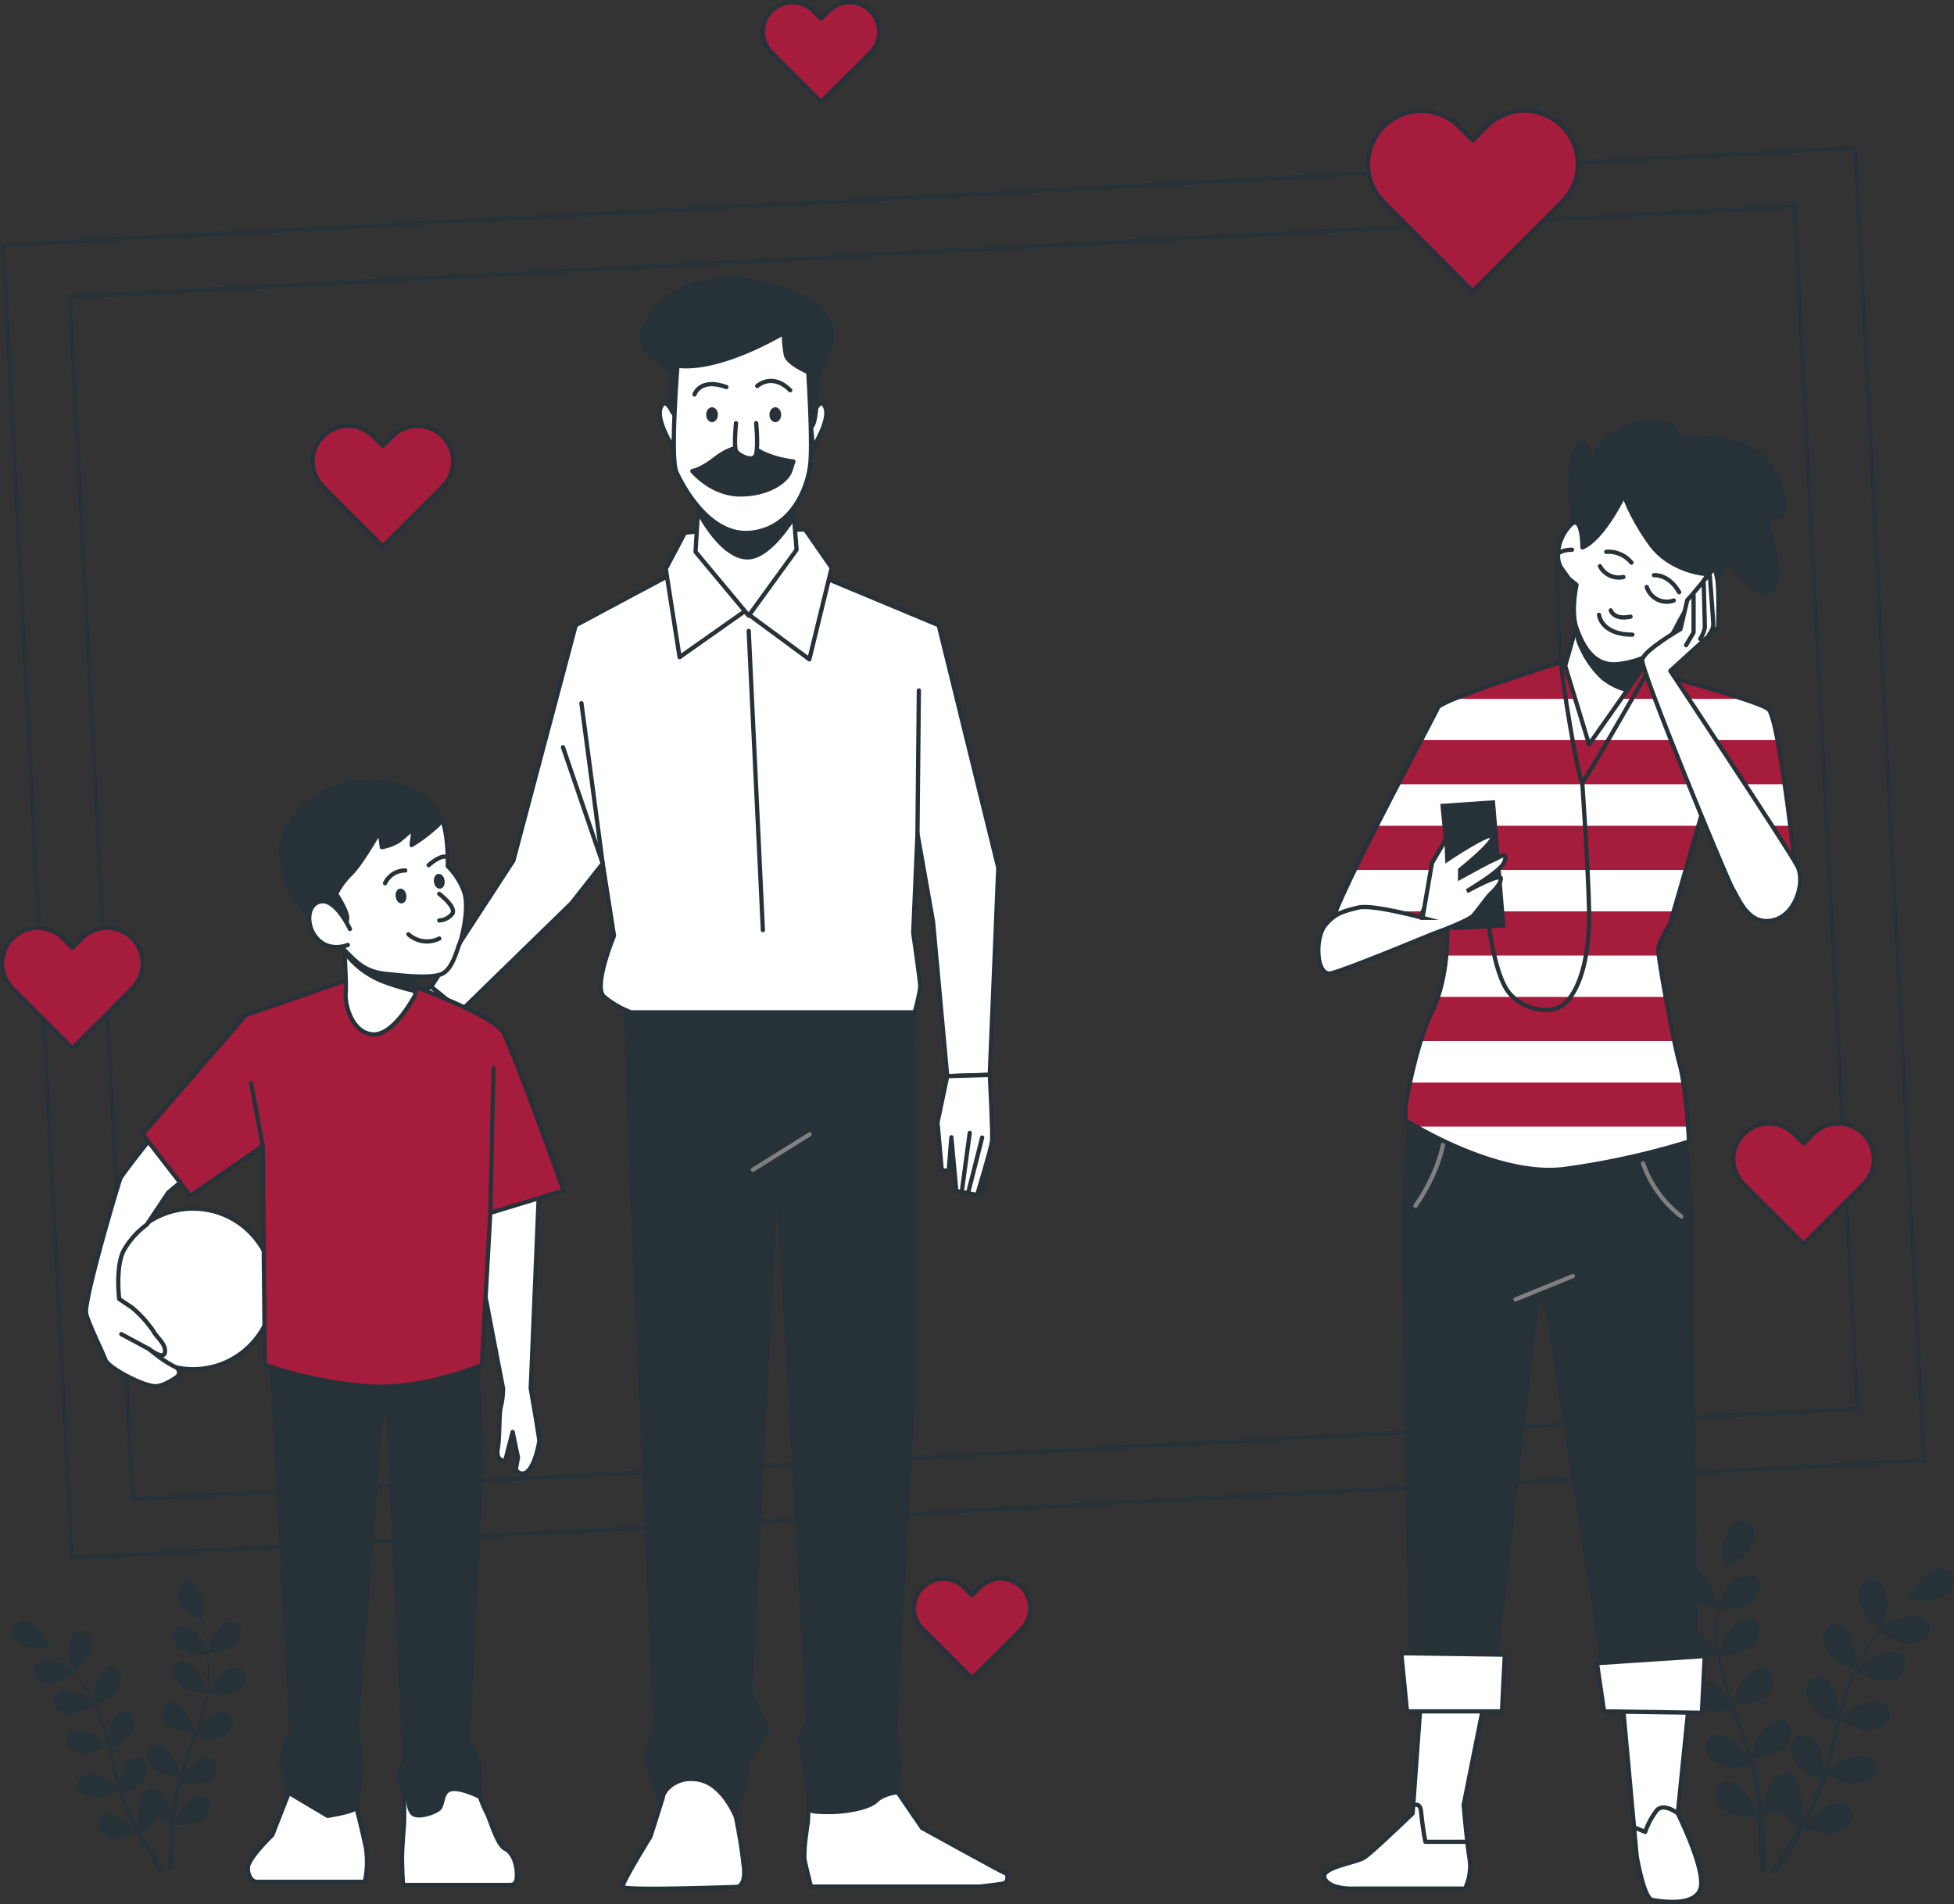 <?xml version="1.0" encoding="UTF-8" standalone="no"?>
<svg
   viewBox="0 0 459.37 447.616"
   version="1.1"
   id="svg226"
   sodipodi:docname="kpl-service-app-maison.svg"
   width="459.37"
   height="447.616"
   inkscape:version="1.1 (c68e22c387, 2021-05-23)"
   xmlns:inkscape="http://www.inkscape.org/namespaces/inkscape"
   xmlns:sodipodi="http://sodipodi.sourceforge.net/DTD/sodipodi-0.dtd"
   xmlns="http://www.w3.org/2000/svg"
   xmlns:svg="http://www.w3.org/2000/svg">
  <rect x="0" y="0" width="459.37" height="447.616" fill="#333333" stroke="none"/>
  <defs
     id="defs230" />
  <sodipodi:namedview
     id="namedview228"
     pagecolor="#ffffff"
     bordercolor="#666666"
     borderopacity="1.0"
     inkscape:pageshadow="2"
     inkscape:pageopacity="0.0"
     inkscape:pagecheckerboard="0"
     showgrid="false"
     inkscape:zoom="1.244"
     inkscape:cx="226.6881"
     inkscape:cy="232.31511"
     inkscape:window-width="1368"
     inkscape:window-height="850"
     inkscape:window-x="-6"
     inkscape:window-y="-6"
     inkscape:window-maximized="1"
     inkscape:current-layer="svg226" />
  <g
     id="freepik--Frame--inject-2"
     transform="translate(-23.481,-18.01)">
    <rect
       x="32"
       y="64"
       width="436"
       height="309"
       transform="rotate(-3,249.936,218.445)"
       style="fill:none;stroke:#263238;stroke-miterlimit:10"
       id="rect2" />
    <rect
       x="47"
       y="77"
       width="406"
       height="283"
       transform="rotate(-3,249.936,218.445)"
       style="fill:none;stroke:#263238;stroke-miterlimit:10"
       id="rect4" />
  </g>
  <g
     id="freepik--Hearts--inject-2"
     transform="translate(-23.481,-18.01)">
    <path
       d="m 394.42,56.57 a 12.5,12.5 0 0 1 -3.67,8.86 L 387.43,68.75 369.7,86.48 352,68.75 348.68,65.43 A 12.541,12.541 0 0 1 366.41,47.69 L 369.7,51 373,47.69 a 12.54,12.54 0 0 1 21.4,8.88 z"
       style="fill:#a61c3c;stroke:#263238;stroke-linecap:round;stroke-linejoin:round"
       id="path7" />
    <path
       d="m 130,126.5 a 8.34,8.34 0 0 1 -2.45,5.92 l -2.21,2.22 -11.85,11.84 -11.84,-11.84 -2.22,-2.22 a 8.372,8.372 0 1 1 11.84,-11.84 l 2.22,2.22 2.22,-2.22 A 8.37,8.37 0 0 1 130,126.5 Z"
       style="fill:#a61c3c;stroke:#263238;stroke-linecap:round;stroke-linejoin:round"
       id="path9" />
    <path
       d="m 464,290.5 a 8.34,8.34 0 0 1 -2.45,5.92 l -2.22,2.22 -11.84,11.84 -11.84,-11.84 -2.22,-2.22 a 8.372,8.372 0 1 1 11.84,-11.84 l 2.22,2.22 2.22,-2.22 A 8.37,8.37 0 0 1 464,290.5 Z"
       style="fill:#a61c3c;stroke:#263238;stroke-linecap:round;stroke-linejoin:round"
       id="path11" />
    <path
       d="m 57,244.5 a 8.34,8.34 0 0 1 -2.45,5.92 l -2.21,2.22 -11.85,11.84 -11.84,-11.84 -2.22,-2.22 a 8.372,8.372 0 1 1 11.84,-11.84 l 2.22,2.22 2.22,-2.22 A 8.37,8.37 0 0 1 57,244.5 Z"
       style="fill:#a61c3c;stroke:#263238;stroke-linecap:round;stroke-linejoin:round"
       id="path13" />
    <path
       d="m 230.15,25.5 a 6.9,6.9 0 0 1 -2,4.9 l -1.83,1.84 -9.83,9.76 -9.79,-9.79 -1.84,-1.84 a 6.92,6.92 0 0 1 4.9,-11.82 6.87,6.87 0 0 1 4.89,2 l 1.84,1.84 1.83,-1.84 a 6.93,6.93 0 0 1 11.83,4.9 z"
       style="fill:#a61c3c;stroke:#263238;stroke-linecap:round;stroke-linejoin:round"
       id="path15" />
    <path
       d="m 265.65,396.06 a 6.94,6.94 0 0 1 -2,4.9 l -1.83,1.84 -9.8,9.79 -9.8,-9.79 -1.85,-1.8 a 6.92,6.92 0 0 1 4.9,-11.82 6.87,6.87 0 0 1 4.89,2 l 1.84,1.82 1.83,-1.84 a 6.92,6.92 0 0 1 11.82,4.9 z"
       style="fill:#a61c3c;stroke:#263238;stroke-linecap:round;stroke-linejoin:round"
       id="path17" />
  </g>
  <g
     id="freepik--Plants--inject-2"
     transform="translate(-23.481,-18.01)">
    <path
       d="m 465.54,401.1 c 0,0 1.18,-2.83 1.23,-3 0.6,-2.18 0.46,-6.75 -1.66,-8.13 a 3,3 0 0 0 -4.27,1.28 c -0.82,1.58 -0.31,3.72 0.42,5.25 0.85,1.77 4.28,4.6 4.28,4.6 z"
       style="fill:#263238"
       id="path20" />
    <path
       d="m 421.1,394.43 c 1.7,1 6.12,1.48 6.12,1.48 0,0 -0.57,-3 -0.64,-3.19 -0.7,-2.15 -3.33,-5.88 -5.86,-5.86 a 3,3 0 0 0 -2.86,3.42 c 0.19,1.78 1.79,3.28 3.24,4.15 z"
       style="fill:#263238"
       id="path22" />
    <path
       d="m 421,407.39 c 1.83,0.51 5.91,-0.13 6.23,-0.18 a 52.91,52.91 0 0 0 1.55,6.9 c 0.38,1.32 0.8,2.64 1.24,4 -0.29,-0.57 -0.55,-1.08 -0.6,-1.15 -1.25,-1.88 -4.77,-4.78 -7.21,-4.1 a 3,3 0 0 0 -1.85,4.05 c 0.65,1.67 2.6,2.7 4.22,3.15 1.62,0.45 5.14,0 6.06,-0.15 0.18,0.5 0.35,1 0.52,1.51 0.85,2.41 1.71,4.82 2.48,7.2 0.27,0.84 0.51,1.68 0.75,2.52 -0.26,-0.51 -0.49,-0.94 -0.53,-1 -1.25,-1.88 -4.77,-4.78 -7.2,-4.1 a 3,3 0 0 0 -1.86,4.05 c 0.65,1.67 2.6,2.69 4.22,3.15 1.62,0.46 4.8,0 5.9,-0.13 0.22,0.87 0.44,1.73 0.61,2.58 0.11,0.58 0.25,1.13 0.32,1.72 0.07,0.59 0.17,1.16 0.26,1.73 0.12,1.11 0.25,2.25 0.34,3.33 0.06,0.75 0.12,1.47 0.17,2.19 -0.26,-0.84 -0.81,-2.47 -0.87,-2.6 -0.95,-2 -4,-5.46 -6.5,-5.15 a 3,3 0 0 0 -2.45,3.73 c 0.4,1.74 2.16,3 3.7,3.74 1.7,0.77 5.66,0.78 6.16,0.77 0.08,1.2 0.15,2.36 0.2,3.46 0.18,3.81 0.19,7 0.16,9.2 l 1.7,0.22 v -0.2 c 0,-2.25 -0.09,-5.46 -0.36,-9.3 -0.08,-1.22 -0.19,-2.51 -0.32,-3.84 a 32.09,32.09 0 0 0 3.64,-1.18 21.85,21.85 0 0 0 4.59,3.87 c -0.59,1 -1.17,2.05 -1.74,3 -1.95,3.27 -3.69,5.92 -4.94,7.76 l 1.87,0.24 c 1.17,-1.84 2.7,-4.3 4.37,-7.25 0.6,-1.06 1.23,-2.2 1.85,-3.38 0.46,0.16 4.23,1.44 6.08,1.26 1.68,-0.16 3.78,-0.83 4.71,-2.35 a 3,3 0 0 0 -1.11,-4.31 c -2.28,-1.11 -6.26,1.13 -7.82,2.76 -0.09,0.1 -1,1.26 -1.52,2 0.26,-0.49 0.51,-0.95 0.76,-1.45 0.52,-1 1,-2 1.52,-3.06 0.24,-0.53 0.47,-1.06 0.71,-1.6 0.24,-0.54 0.44,-1.12 0.67,-1.68 0.5,-1.32 0.94,-2.68 1.35,-4.06 0.87,0.45 4,2 5.65,2.09 1.65,0.09 3.86,-0.25 5,-1.62 a 3,3 0 0 0 -0.45,-4.43 c -2.08,-1.44 -6.35,0.17 -8.14,1.55 -0.12,0.09 -1.29,1.22 -1.92,1.86 0.24,-0.84 0.48,-1.66 0.7,-2.51 0.63,-2.45 1.19,-5 1.76,-7.44 0.17,-0.76 0.35,-1.52 0.53,-2.28 0.31,0.16 3.95,2.07 5.84,2.18 1.69,0.1 3.86,-0.25 5,-1.61 a 3,3 0 0 0 -0.45,-4.43 c -2.08,-1.44 -6.35,0.17 -8.15,1.55 -0.13,0.1 -1.82,1.73 -2.23,2.17 0.4,-1.67 0.81,-3.34 1.28,-5 a 53.2,53.2 0 0 1 2.3,-6.44 c 0.14,0.07 3.93,2.08 5.87,2.2 1.69,0.09 3.86,-0.25 5,-1.62 a 3,3 0 0 0 -0.45,-4.43 c -2.09,-1.44 -6.36,0.17 -8.15,1.55 -0.12,0.09 -1.4,1.33 -2,1.94 l -0.12,-0.08 a 38.08,38.08 0 0 1 3.44,-6 c 0.71,-1 1.45,-2 2.2,-2.92 0.66,0.45 3.74,2.46 5.47,2.75 1.73,0.29 3.86,0.18 5.16,-1.05 a 3,3 0 0 0 0,-4.46 c -1.92,-1.65 -6.34,-0.52 -8.27,0.65 -0.11,0.07 -1.1,0.83 -1.82,1.4 0.34,-0.41 0.69,-0.84 1,-1.22 1.25,-1.45 2.49,-2.69 3.59,-3.79 0.64,-0.62 1.22,-1.17 1.77,-1.67 0.89,0.1 4.45,0.44 6.1,-0.09 1.65,-0.53 3.51,-1.62 4.1,-3.31 a 3,3 0 0 0 -2,-4 c -2.46,-0.59 -5.87,2.45 -7,4.38 -0.1,0.17 -1.39,3 -1.34,3 h 0.05 c -0.54,0.48 -1.11,1 -1.73,1.57 -1.13,1.07 -2.4,2.3 -3.69,3.72 a 56.26,56.26 0 0 0 -3.94,4.8 39.53,39.53 0 0 0 -3.6,5.94 v 0.07 c 0.11,-0.73 0.34,-2.79 0.34,-2.95 0,-2.26 -1.34,-6.63 -3.75,-7.4 a 3,3 0 0 0 -3.79,2.36 c -0.37,1.75 0.69,3.68 1.79,5 1.25,1.44 5,3.16 5.3,3.29 a 54.77,54.77 0 0 0 -2.52,6.61 c -0.41,1.31 -0.79,2.65 -1.14,4 0.07,-0.64 0.13,-1.21 0.13,-1.29 0,-2.26 -1.34,-6.62 -3.75,-7.39 a 3,3 0 0 0 -3.79,2.35 c -0.37,1.75 0.69,3.68 1.79,5 1.1,1.32 4.3,2.82 5.14,3.21 -0.13,0.52 -0.27,1 -0.4,1.55 -0.62,2.48 -1.23,5 -1.91,7.37 -0.23,0.85 -0.5,1.68 -0.76,2.51 0.06,-0.56 0.11,-1 0.11,-1.11 0,-2.26 -1.34,-6.63 -3.75,-7.4 a 3,3 0 0 0 -3.78,2.35 c -0.37,1.75 0.68,3.68 1.79,5 1.11,1.32 4,2.67 5,3.14 -0.29,0.85 -0.58,1.69 -0.91,2.49 -0.23,0.55 -0.42,1.08 -0.68,1.62 l -0.74,1.58 c -0.51,1 -1,2 -1.55,3 -0.36,0.67 -0.71,1.29 -1.07,1.93 0.25,-0.85 0.69,-2.51 0.72,-2.65 a 11.72,11.72 0 0 0 -0.83,-5.81 3.71,3.71 0 0 0 0,-0.67 3,3 0 0 0 -3.31,-3 c -2.51,0.34 -4.59,4.4 -5,6.62 0,0.13 -0.13,1.58 -0.17,2.5 -0.06,-0.54 -0.1,-1.07 -0.17,-1.63 -0.11,-1.1 -0.26,-2.2 -0.42,-3.39 -0.09,-0.57 -0.19,-1.14 -0.29,-1.72 -0.1,-0.58 -0.25,-1.18 -0.37,-1.77 -0.31,-1.38 -0.69,-2.75 -1.11,-4.13 1,-0.11 4.4,-0.53 5.87,-1.38 1.47,-0.85 3.08,-2.34 3.29,-4.11 a 3,3 0 0 0 -2.82,-3.45 c -2.53,0 -5.2,3.65 -5.94,5.78 0,0.14 -0.4,1.73 -0.58,2.61 -0.25,-0.83 -0.5,-1.65 -0.79,-2.48 -0.83,-2.39 -1.74,-4.78 -2.64,-7.17 -0.28,-0.74 -0.54,-1.47 -0.81,-2.2 0.34,0 4.43,-0.45 6.07,-1.4 1.46,-0.85 3.08,-2.34 3.3,-4.11 a 3,3 0 0 0 -2.82,-3.46 c -2.53,0 -5.21,3.65 -5.94,5.79 -0.06,0.16 -0.56,2.46 -0.66,3.05 -0.59,-1.62 -1.17,-3.23 -1.67,-4.85 a 51,51 0 0 1 -1.64,-6.64 c 0.16,0 4.43,-0.42 6.11,-1.4 1.46,-0.85 3.08,-2.34 3.29,-4.11 a 3,3 0 0 0 -2.82,-3.46 c -2.53,0 -5.2,3.65 -5.93,5.79 -0.05,0.14 -0.44,1.89 -0.61,2.72 h -0.14 a 38.63,38.63 0 0 1 -0.42,-6.87 c 0,-1.26 0.11,-2.47 0.22,-3.64 0.81,0 4.48,0 6.09,-0.73 1.61,-0.73 3.32,-2 3.72,-3.72 a 3,3 0 0 0 -2.42,-3.74 c -2.51,-0.33 -5.57,3 -6.54,5.1 -0.05,0.11 -0.46,1.3 -0.74,2.17 0.06,-0.53 0.11,-1.08 0.18,-1.58 0.24,-1.9 0.58,-3.62 0.9,-5.15 0.19,-0.86 0.37,-1.64 0.55,-2.37 0.79,-0.4 4,-2.08 5,-3.43 1,-1.35 2,-3.29 1.59,-5 a 3,3 0 0 0 -3.87,-2.21 c -2.38,0.87 -3.54,5.29 -3.46,7.54 0,0.2 0.48,3.24 0.52,3.22 h 0.05 c -0.19,0.7 -0.38,1.45 -0.58,2.27 -0.35,1.52 -0.73,3.24 -1,5.14 a 53,53 0 0 0 -0.64,6.17 39.06,39.06 0 0 0 0.27,6.94 0.24,0.24 0 0 0 0,0.08 c -0.32,-0.67 -1.26,-2.52 -1.35,-2.65 -1.25,-1.88 -4.77,-4.79 -7.21,-4.1 a 3,3 0 0 0 -1.86,4.05 c 0.76,1.49 2.7,2.52 4.34,2.98 z"
       style="fill:#263238"
       id="path24" />
    <path
       d="m 421.1,394.43 c 1.7,1 6.12,1.48 6.12,1.48 0,0 -0.57,-3 -0.64,-3.19 -0.7,-2.15 -3.33,-5.88 -5.86,-5.86 a 3,3 0 0 0 -2.86,3.42 c 0.19,1.78 1.79,3.28 3.24,4.15 z"
       style="opacity:0.3;fill:#263238"
       id="path26" />
    <path
       d="m 465.54,401.1 c 0,0 1.18,-2.83 1.23,-3 0.6,-2.18 0.46,-6.75 -1.66,-8.13 a 3,3 0 0 0 -4.27,1.28 c -0.82,1.58 -0.31,3.72 0.42,5.25 0.85,1.77 4.28,4.6 4.28,4.6 z"
       style="opacity:0.3;fill:#263238"
       id="path28" />
    <path
       d="m 421,407.39 c 1.83,0.51 5.91,-0.13 6.23,-0.18 a 52.91,52.91 0 0 0 1.55,6.9 c 0.38,1.32 0.8,2.64 1.24,4 -0.29,-0.57 -0.55,-1.08 -0.6,-1.15 -1.25,-1.88 -4.77,-4.78 -7.21,-4.1 a 3,3 0 0 0 -1.85,4.05 c 0.65,1.67 2.6,2.7 4.22,3.15 1.62,0.45 5.14,0 6.06,-0.15 0.18,0.5 0.35,1 0.52,1.51 0.85,2.41 1.71,4.82 2.48,7.2 0.27,0.84 0.51,1.68 0.75,2.52 -0.26,-0.51 -0.49,-0.94 -0.53,-1 -1.25,-1.88 -4.77,-4.78 -7.2,-4.1 a 3,3 0 0 0 -1.86,4.05 c 0.65,1.67 2.6,2.69 4.22,3.15 1.62,0.46 4.8,0 5.9,-0.13 0.22,0.87 0.44,1.73 0.61,2.58 0.11,0.58 0.25,1.13 0.32,1.72 0.07,0.59 0.17,1.16 0.26,1.73 0.12,1.11 0.25,2.25 0.34,3.33 0.06,0.75 0.12,1.47 0.17,2.19 -0.26,-0.84 -0.81,-2.47 -0.87,-2.6 -0.95,-2 -4,-5.46 -6.5,-5.15 a 3,3 0 0 0 -2.45,3.73 c 0.4,1.74 2.16,3 3.7,3.74 1.7,0.77 5.66,0.78 6.16,0.77 0.08,1.2 0.15,2.36 0.2,3.46 0.18,3.81 0.19,7 0.16,9.2 l 1.7,0.22 v -0.2 c 0,-2.25 -0.09,-5.46 -0.36,-9.3 -0.08,-1.22 -0.19,-2.51 -0.32,-3.84 a 32.09,32.09 0 0 0 3.64,-1.18 21.85,21.85 0 0 0 4.59,3.87 c -0.59,1 -1.17,2.05 -1.74,3 -1.95,3.27 -3.69,5.92 -4.94,7.76 l 1.87,0.24 c 1.17,-1.84 2.7,-4.3 4.37,-7.25 0.6,-1.06 1.23,-2.2 1.85,-3.38 0.46,0.16 4.23,1.44 6.08,1.26 1.68,-0.16 3.78,-0.83 4.71,-2.35 a 3,3 0 0 0 -1.11,-4.31 c -2.28,-1.11 -6.26,1.13 -7.82,2.76 -0.09,0.1 -1,1.26 -1.52,2 0.26,-0.49 0.51,-0.95 0.76,-1.45 0.52,-1 1,-2 1.52,-3.06 0.24,-0.53 0.47,-1.06 0.71,-1.6 0.24,-0.54 0.44,-1.12 0.67,-1.68 0.5,-1.32 0.94,-2.68 1.35,-4.06 0.87,0.45 4,2 5.65,2.09 1.65,0.09 3.86,-0.25 5,-1.62 a 3,3 0 0 0 -0.45,-4.43 c -2.08,-1.44 -6.35,0.17 -8.14,1.55 -0.12,0.09 -1.29,1.22 -1.92,1.86 0.24,-0.84 0.48,-1.66 0.7,-2.51 0.63,-2.45 1.19,-5 1.76,-7.44 0.17,-0.76 0.35,-1.52 0.53,-2.28 0.31,0.16 3.95,2.07 5.84,2.18 1.69,0.1 3.86,-0.25 5,-1.61 a 3,3 0 0 0 -0.45,-4.43 c -2.08,-1.44 -6.35,0.17 -8.15,1.55 -0.13,0.1 -1.82,1.73 -2.23,2.17 0.4,-1.67 0.81,-3.34 1.28,-5 a 53.2,53.2 0 0 1 2.3,-6.44 c 0.14,0.07 3.93,2.08 5.87,2.2 1.69,0.09 3.86,-0.25 5,-1.62 a 3,3 0 0 0 -0.45,-4.43 c -2.09,-1.44 -6.36,0.17 -8.15,1.55 -0.12,0.09 -1.4,1.33 -2,1.94 l -0.12,-0.08 a 38.08,38.08 0 0 1 3.44,-6 c 0.71,-1 1.45,-2 2.2,-2.92 0.66,0.45 3.74,2.46 5.47,2.75 1.73,0.29 3.86,0.18 5.16,-1.05 a 3,3 0 0 0 0,-4.46 c -1.92,-1.65 -6.34,-0.52 -8.27,0.65 -0.11,0.07 -1.1,0.83 -1.82,1.4 0.34,-0.41 0.69,-0.84 1,-1.22 1.25,-1.45 2.49,-2.69 3.59,-3.79 0.64,-0.62 1.22,-1.17 1.77,-1.67 0.89,0.1 4.45,0.44 6.1,-0.09 1.65,-0.53 3.51,-1.62 4.1,-3.31 a 3,3 0 0 0 -2,-4 c -2.46,-0.59 -5.87,2.45 -7,4.38 -0.1,0.17 -1.39,3 -1.34,3 h 0.05 c -0.54,0.48 -1.11,1 -1.73,1.57 -1.13,1.07 -2.4,2.3 -3.69,3.72 a 56.26,56.26 0 0 0 -3.94,4.8 39.53,39.53 0 0 0 -3.6,5.94 v 0.07 c 0.11,-0.73 0.34,-2.79 0.34,-2.95 0,-2.26 -1.34,-6.63 -3.75,-7.4 a 3,3 0 0 0 -3.79,2.36 c -0.37,1.75 0.69,3.68 1.79,5 1.25,1.44 5,3.16 5.3,3.29 a 54.77,54.77 0 0 0 -2.52,6.61 c -0.41,1.31 -0.79,2.65 -1.14,4 0.07,-0.64 0.13,-1.21 0.13,-1.29 0,-2.26 -1.34,-6.62 -3.75,-7.39 a 3,3 0 0 0 -3.79,2.35 c -0.37,1.75 0.69,3.68 1.79,5 1.1,1.32 4.3,2.82 5.14,3.21 -0.13,0.52 -0.27,1 -0.4,1.55 -0.62,2.48 -1.23,5 -1.91,7.37 -0.23,0.85 -0.5,1.68 -0.76,2.51 0.06,-0.56 0.11,-1 0.11,-1.11 0,-2.26 -1.34,-6.63 -3.75,-7.4 a 3,3 0 0 0 -3.78,2.35 c -0.37,1.75 0.68,3.68 1.79,5 1.11,1.32 4,2.67 5,3.14 -0.29,0.85 -0.58,1.69 -0.91,2.49 -0.23,0.55 -0.42,1.08 -0.68,1.62 l -0.74,1.58 c -0.51,1 -1,2 -1.55,3 -0.36,0.67 -0.71,1.29 -1.07,1.93 0.25,-0.85 0.69,-2.51 0.72,-2.65 a 11.72,11.72 0 0 0 -0.83,-5.81 3.71,3.71 0 0 0 0,-0.67 3,3 0 0 0 -3.31,-3 c -2.51,0.34 -4.59,4.4 -5,6.62 0,0.13 -0.13,1.58 -0.17,2.5 -0.06,-0.54 -0.1,-1.07 -0.17,-1.63 -0.11,-1.1 -0.26,-2.2 -0.42,-3.39 -0.09,-0.57 -0.19,-1.14 -0.29,-1.72 -0.1,-0.58 -0.25,-1.18 -0.37,-1.77 -0.31,-1.38 -0.69,-2.75 -1.11,-4.13 1,-0.11 4.4,-0.53 5.87,-1.38 1.47,-0.85 3.08,-2.34 3.29,-4.11 a 3,3 0 0 0 -2.82,-3.45 c -2.53,0 -5.2,3.65 -5.94,5.78 0,0.14 -0.4,1.73 -0.58,2.61 -0.25,-0.83 -0.5,-1.65 -0.79,-2.48 -0.83,-2.39 -1.74,-4.78 -2.64,-7.17 -0.28,-0.74 -0.54,-1.47 -0.81,-2.2 0.34,0 4.43,-0.45 6.07,-1.4 1.46,-0.85 3.08,-2.34 3.3,-4.11 a 3,3 0 0 0 -2.82,-3.46 c -2.53,0 -5.21,3.65 -5.94,5.79 -0.06,0.16 -0.56,2.46 -0.66,3.05 -0.59,-1.62 -1.17,-3.23 -1.67,-4.85 a 51,51 0 0 1 -1.64,-6.64 c 0.16,0 4.43,-0.42 6.11,-1.4 1.46,-0.85 3.08,-2.34 3.29,-4.11 a 3,3 0 0 0 -2.82,-3.46 c -2.53,0 -5.2,3.65 -5.93,5.79 -0.05,0.14 -0.44,1.89 -0.61,2.72 h -0.14 a 38.63,38.63 0 0 1 -0.42,-6.87 c 0,-1.26 0.11,-2.47 0.22,-3.64 0.81,0 4.48,0 6.09,-0.73 1.61,-0.73 3.32,-2 3.72,-3.72 a 3,3 0 0 0 -2.42,-3.74 c -2.51,-0.33 -5.57,3 -6.54,5.1 -0.05,0.11 -0.46,1.3 -0.74,2.17 0.06,-0.53 0.11,-1.08 0.18,-1.58 0.24,-1.9 0.58,-3.62 0.9,-5.15 0.19,-0.86 0.37,-1.64 0.55,-2.37 0.79,-0.4 4,-2.08 5,-3.43 1,-1.35 2,-3.29 1.59,-5 a 3,3 0 0 0 -3.87,-2.21 c -2.38,0.87 -3.54,5.29 -3.46,7.54 0,0.2 0.48,3.24 0.52,3.22 h 0.05 c -0.19,0.7 -0.38,1.45 -0.58,2.27 -0.35,1.52 -0.73,3.24 -1,5.14 a 53,53 0 0 0 -0.64,6.17 39.06,39.06 0 0 0 0.27,6.94 0.24,0.24 0 0 0 0,0.08 c -0.32,-0.67 -1.26,-2.52 -1.35,-2.65 -1.25,-1.88 -4.77,-4.79 -7.21,-4.1 a 3,3 0 0 0 -1.86,4.05 c 0.76,1.49 2.7,2.52 4.34,2.98 z"
       style="opacity:0.3;fill:#263238"
       id="path30" />
    <path
       d="m 40.9,410.93 c 0,0 -1,-2.32 -1,-2.48 -0.49,-1.79 -0.38,-5.54 1.36,-6.67 a 2.46,2.46 0 0 1 3.51,1 5.13,5.13 0 0 1 -0.34,4.32 c -0.71,1.51 -3.53,3.83 -3.53,3.83 z"
       style="fill:#263238"
       id="path32" />
    <path
       d="m 77.41,405.45 c -1.4,0.83 -5,1.22 -5,1.22 0,0 0.47,-2.47 0.52,-2.63 0.59,-1.76 2.75,-4.82 4.82,-4.81 a 2.46,2.46 0 0 1 2.32,2.77 5.11,5.11 0 0 1 -2.66,3.45 z"
       style="fill:#263238"
       id="path34" />
    <path
       d="m 77.5,416.09 c -1.51,0.42 -4.86,-0.1 -5.12,-0.14 a 43.85,43.85 0 0 1 -1.27,5.67 c -0.31,1.08 -0.66,2.17 -1,3.25 0.24,-0.47 0.45,-0.89 0.49,-0.94 1,-1.55 3.92,-3.93 5.92,-3.37 a 2.47,2.47 0 0 1 1.48,3.33 5.16,5.16 0 0 1 -3.47,2.58 16.36,16.36 0 0 1 -5,-0.12 c -0.15,0.41 -0.29,0.83 -0.43,1.24 -0.7,2 -1.4,4 -2,5.92 -0.23,0.69 -0.42,1.37 -0.62,2.06 l 0.43,-0.81 c 1,-1.55 3.92,-3.94 5.92,-3.37 a 2.45,2.45 0 0 1 1.53,3.33 5.16,5.16 0 0 1 -3.47,2.58 15.7,15.7 0 0 1 -4.84,-0.11 c -0.18,0.71 -0.37,1.43 -0.51,2.12 -0.09,0.48 -0.2,0.93 -0.26,1.42 l -0.21,1.42 c -0.1,0.91 -0.21,1.84 -0.28,2.73 -0.06,0.62 -0.1,1.21 -0.14,1.8 0.21,-0.69 0.66,-2 0.71,-2.14 0.78,-1.68 3.28,-4.48 5.34,-4.22 a 2.46,2.46 0 0 1 2,3.06 5.12,5.12 0 0 1 -3,3.08 c -1.39,0.62 -4.65,0.63 -5,0.63 -0.07,1 -0.13,1.94 -0.17,2.84 -0.15,3.12 -0.15,5.73 -0.13,7.56 l -1.4,0.18 v -0.16 c 0,-1.85 0.08,-4.49 0.3,-7.65 0.06,-1 0.16,-2.06 0.26,-3.16 a 26,26 0 0 1 -3,-1 18.13,18.13 0 0 1 -3.77,3.18 c 0.48,0.85 1,1.68 1.43,2.46 1.6,2.69 3,4.87 4.06,6.38 l -1.54,0.19 c -1,-1.5 -2.22,-3.52 -3.59,-5.95 -0.49,-0.87 -1,-1.81 -1.52,-2.78 -0.38,0.13 -3.47,1.18 -5,1 a 5.15,5.15 0 0 1 -3.88,-1.93 2.47,2.47 0 0 1 0.92,-3.55 c 1.87,-0.91 5.14,0.93 6.42,2.28 0.08,0.07 0.8,1 1.25,1.63 -0.21,-0.39 -0.42,-0.78 -0.63,-1.19 -0.42,-0.81 -0.81,-1.63 -1.24,-2.51 l -0.59,-1.32 c -0.2,-0.43 -0.36,-0.91 -0.55,-1.38 -0.4,-1.08 -0.77,-2.2 -1.11,-3.33 a 16.06,16.06 0 0 1 -4.64,1.71 5.14,5.14 0 0 1 -4.12,-1.32 2.45,2.45 0 0 1 0.37,-3.64 c 1.71,-1.18 5.22,0.14 6.69,1.27 0.09,0.07 1.06,1 1.58,1.52 -0.2,-0.68 -0.4,-1.36 -0.58,-2.06 -0.52,-2 -1,-4.06 -1.44,-6.11 -0.15,-0.62 -0.3,-1.25 -0.44,-1.87 -0.26,0.13 -3.25,1.7 -4.8,1.79 a 5.12,5.12 0 0 1 -4.12,-1.32 2.46,2.46 0 0 1 0.36,-3.64 c 1.72,-1.18 5.23,0.14 6.7,1.27 0.11,0.09 1.49,1.43 1.83,1.79 -0.33,-1.38 -0.66,-2.75 -1,-4.08 A 42.88,42.88 0 0 0 45.63,419 c -0.11,0.06 -3.23,1.71 -4.82,1.8 a 5.12,5.12 0 0 1 -4.12,-1.32 2.45,2.45 0 0 1 0.37,-3.64 c 1.71,-1.18 5.22,0.14 6.69,1.27 0.09,0.08 1.15,1.1 1.64,1.59 l 0.1,-0.06 a 31.7,31.7 0 0 0 -2.82,-4.9 c -0.59,-0.86 -1.2,-1.64 -1.81,-2.4 a 16.44,16.44 0 0 1 -4.5,2.26 5.14,5.14 0 0 1 -4.24,-0.86 2.46,2.46 0 0 1 0,-3.66 c 1.57,-1.36 5.2,-0.43 6.79,0.53 0.08,0.05 0.9,0.68 1.49,1.15 -0.28,-0.34 -0.56,-0.69 -0.84,-1 -1,-1.19 -2,-2.22 -3,-3.12 -0.52,-0.51 -1,-0.95 -1.45,-1.37 a 16.64,16.64 0 0 1 -5,-0.07 5.13,5.13 0 0 1 -3.36,-2.72 2.46,2.46 0 0 1 1.65,-3.27 c 2,-0.48 4.82,2 5.79,3.61 0.08,0.13 1.14,2.43 1.1,2.43 v 0 c 0.45,0.39 0.92,0.81 1.43,1.29 0.92,0.88 2,1.88 3,3.06 a 39.65,39.65 0 0 1 3.24,3.94 32.16,32.16 0 0 1 3,4.87 v 0.07 c -0.09,-0.61 -0.28,-2.3 -0.28,-2.43 0,-1.86 1.1,-5.44 3.08,-6.08 a 2.46,2.46 0 0 1 3.11,1.94 5.16,5.16 0 0 1 -1.5,4.09 c -1,1.18 -4.11,2.59 -4.35,2.7 a 43.88,43.88 0 0 1 2.07,5.43 c 0.34,1.08 0.64,2.17 0.94,3.28 -0.06,-0.53 -0.11,-1 -0.11,-1.06 0,-1.86 1.1,-5.44 3.08,-6.08 a 2.47,2.47 0 0 1 3.11,1.94 5.16,5.16 0 0 1 -1.47,4.07 16.31,16.31 0 0 1 -4.22,2.64 l 0.33,1.27 c 0.51,2 1,4.08 1.56,6.06 0.2,0.7 0.42,1.38 0.63,2.06 0,-0.46 -0.09,-0.86 -0.09,-0.92 0,-1.85 1.1,-5.44 3.08,-6.07 a 2.46,2.46 0 0 1 3.07,1.9 5.15,5.15 0 0 1 -1.47,4.07 15.7,15.7 0 0 1 -4.1,2.59 c 0.24,0.69 0.48,1.38 0.75,2 0.19,0.45 0.34,0.89 0.56,1.33 0.22,0.44 0.41,0.87 0.61,1.3 0.42,0.81 0.85,1.65 1.28,2.43 0.29,0.55 0.58,1.06 0.87,1.58 -0.2,-0.69 -0.57,-2.06 -0.59,-2.18 a 9.66,9.66 0 0 1 0.68,-4.77 3.26,3.26 0 0 1 0,-0.54 2.46,2.46 0 0 1 2.72,-2.45 c 2.06,0.27 3.77,3.61 4.1,5.43 0,0.11 0.1,1.3 0.14,2.06 0,-0.45 0.08,-0.88 0.13,-1.34 0.1,-0.91 0.22,-1.81 0.35,-2.78 l 0.24,-1.42 c 0.07,-0.48 0.2,-1 0.3,-1.46 0.26,-1.13 0.57,-2.26 0.92,-3.39 a 15.94,15.94 0 0 1 -4.82,-1.13 5.16,5.16 0 0 1 -2.67,-3.34 2.45,2.45 0 0 1 2.32,-2.83 c 2.08,0 4.27,3 4.88,4.75 0,0.11 0.32,1.42 0.47,2.14 0.21,-0.68 0.42,-1.36 0.65,-2 0.68,-2 1.43,-3.93 2.17,-5.89 0.23,-0.6 0.45,-1.2 0.67,-1.81 -0.28,0 -3.64,-0.36 -5,-1.15 a 5.14,5.14 0 0 1 -2.73,-3.42 2.47,2.47 0 0 1 2.32,-2.84 c 2.08,0 4.27,3 4.88,4.75 0,0.14 0.46,2 0.54,2.5 0.49,-1.32 1,-2.65 1.37,-4 A 41.41,41.41 0 0 0 71.89,416 c -0.13,0 -3.64,-0.35 -5,-1.15 a 5.16,5.16 0 0 1 -2.71,-3.38 2.47,2.47 0 0 1 2.32,-2.84 c 2.08,0 4.28,3 4.88,4.76 0,0.11 0.36,1.55 0.49,2.24 H 72 a 31.26,31.26 0 0 0 0.34,-5.64 c 0,-1 -0.09,-2 -0.18,-3 a 16.93,16.93 0 0 1 -5,-0.6 5.17,5.17 0 0 1 -3.06,-3.06 2.46,2.46 0 0 1 2,-3.07 c 2.06,-0.27 4.58,2.51 5.37,4.19 0,0.09 0.38,1.06 0.62,1.78 0,-0.43 -0.09,-0.88 -0.15,-1.3 -0.2,-1.56 -0.48,-3 -0.74,-4.23 -0.16,-0.71 -0.31,-1.35 -0.46,-1.94 a 16.63,16.63 0 0 1 -4.14,-2.82 5.18,5.18 0 0 1 -1.3,-4.13 2.46,2.46 0 0 1 3.14,-1.81 c 2,0.71 2.91,4.34 2.84,6.19 0,0.17 -0.39,2.66 -0.43,2.64 v 0 c 0.16,0.58 0.32,1.19 0.48,1.86 0.29,1.25 0.6,2.67 0.84,4.23 a 42.32,42.32 0 0 1 0.52,5.07 32.52,32.52 0 0 1 -0.22,5.7 c 0,0 0,0 0,0.07 0.26,-0.55 1,-2.07 1.11,-2.18 1,-1.55 3.92,-3.93 5.92,-3.37 a 2.46,2.46 0 0 1 1.5,3.3 5.14,5.14 0 0 1 -3.5,2.58 z"
       style="fill:#263238"
       id="path36" />
    <path
       d="m 77.41,405.45 c -1.4,0.83 -5,1.22 -5,1.22 0,0 0.47,-2.47 0.52,-2.63 0.59,-1.76 2.75,-4.82 4.82,-4.81 a 2.46,2.46 0 0 1 2.32,2.77 5.11,5.11 0 0 1 -2.66,3.45 z"
       style="opacity:0.3;fill:#263238"
       id="path38" />
    <path
       d="m 40.9,410.93 c 0,0 -1,-2.32 -1,-2.48 -0.49,-1.79 -0.38,-5.54 1.36,-6.67 a 2.46,2.46 0 0 1 3.51,1 5.13,5.13 0 0 1 -0.34,4.32 c -0.71,1.51 -3.53,3.83 -3.53,3.83 z"
       style="opacity:0.3;fill:#263238"
       id="path40" />
    <path
       d="m 77.5,416.09 c -1.51,0.42 -4.86,-0.1 -5.12,-0.14 a 43.85,43.85 0 0 1 -1.27,5.67 c -0.31,1.08 -0.66,2.17 -1,3.25 0.24,-0.47 0.45,-0.89 0.49,-0.94 1,-1.55 3.92,-3.93 5.92,-3.37 a 2.47,2.47 0 0 1 1.48,3.33 5.16,5.16 0 0 1 -3.47,2.58 16.36,16.36 0 0 1 -5,-0.12 c -0.15,0.41 -0.29,0.83 -0.43,1.24 -0.7,2 -1.4,4 -2,5.92 -0.23,0.69 -0.42,1.37 -0.62,2.06 l 0.43,-0.81 c 1,-1.55 3.92,-3.94 5.92,-3.37 a 2.45,2.45 0 0 1 1.53,3.33 5.16,5.16 0 0 1 -3.47,2.58 15.7,15.7 0 0 1 -4.84,-0.11 c -0.18,0.71 -0.37,1.43 -0.51,2.12 -0.09,0.48 -0.2,0.93 -0.26,1.42 l -0.21,1.42 c -0.1,0.91 -0.21,1.84 -0.28,2.73 -0.06,0.62 -0.1,1.21 -0.14,1.8 0.21,-0.69 0.66,-2 0.71,-2.14 0.78,-1.68 3.28,-4.48 5.34,-4.22 a 2.46,2.46 0 0 1 2,3.06 5.12,5.12 0 0 1 -3,3.08 c -1.39,0.62 -4.65,0.63 -5,0.63 -0.07,1 -0.13,1.94 -0.17,2.84 -0.15,3.12 -0.15,5.73 -0.13,7.56 l -1.4,0.18 v -0.16 c 0,-1.85 0.08,-4.49 0.3,-7.65 0.06,-1 0.16,-2.06 0.26,-3.16 a 26,26 0 0 1 -3,-1 18.13,18.13 0 0 1 -3.77,3.18 c 0.48,0.85 1,1.68 1.43,2.46 1.6,2.69 3,4.87 4.06,6.38 l -1.54,0.19 c -1,-1.5 -2.22,-3.52 -3.59,-5.95 -0.49,-0.87 -1,-1.81 -1.52,-2.78 -0.38,0.13 -3.47,1.18 -5,1 a 5.15,5.15 0 0 1 -3.88,-1.93 2.47,2.47 0 0 1 0.92,-3.55 c 1.87,-0.91 5.14,0.93 6.42,2.28 0.08,0.07 0.8,1 1.25,1.63 -0.21,-0.39 -0.42,-0.78 -0.63,-1.19 -0.42,-0.81 -0.81,-1.63 -1.24,-2.51 l -0.59,-1.32 c -0.2,-0.43 -0.36,-0.91 -0.55,-1.38 -0.4,-1.08 -0.77,-2.2 -1.11,-3.33 a 16.06,16.06 0 0 1 -4.64,1.71 5.14,5.14 0 0 1 -4.12,-1.32 2.45,2.45 0 0 1 0.37,-3.64 c 1.71,-1.18 5.22,0.14 6.69,1.27 0.09,0.07 1.06,1 1.58,1.52 -0.2,-0.68 -0.4,-1.36 -0.58,-2.06 -0.52,-2 -1,-4.06 -1.44,-6.11 -0.15,-0.62 -0.3,-1.25 -0.44,-1.87 -0.26,0.13 -3.25,1.7 -4.8,1.79 a 5.12,5.12 0 0 1 -4.12,-1.32 2.46,2.46 0 0 1 0.36,-3.64 c 1.72,-1.18 5.23,0.14 6.7,1.27 0.11,0.09 1.49,1.43 1.83,1.79 -0.33,-1.38 -0.66,-2.75 -1,-4.08 A 42.88,42.88 0 0 0 45.63,419 c -0.11,0.06 -3.23,1.71 -4.82,1.8 a 5.12,5.12 0 0 1 -4.12,-1.32 2.45,2.45 0 0 1 0.37,-3.64 c 1.71,-1.18 5.22,0.14 6.69,1.27 0.09,0.08 1.15,1.1 1.64,1.59 l 0.1,-0.06 a 31.7,31.7 0 0 0 -2.82,-4.9 c -0.59,-0.86 -1.2,-1.64 -1.81,-2.4 a 16.44,16.44 0 0 1 -4.5,2.26 5.14,5.14 0 0 1 -4.24,-0.86 2.46,2.46 0 0 1 0,-3.66 c 1.57,-1.36 5.2,-0.43 6.79,0.53 0.08,0.05 0.9,0.68 1.49,1.15 -0.28,-0.34 -0.56,-0.69 -0.84,-1 -1,-1.19 -2,-2.22 -3,-3.12 -0.52,-0.51 -1,-0.95 -1.45,-1.37 a 16.64,16.64 0 0 1 -5,-0.07 5.13,5.13 0 0 1 -3.36,-2.72 2.46,2.46 0 0 1 1.65,-3.27 c 2,-0.48 4.82,2 5.79,3.61 0.08,0.13 1.14,2.43 1.1,2.43 v 0 c 0.45,0.39 0.92,0.81 1.43,1.29 0.92,0.88 2,1.88 3,3.06 a 39.65,39.65 0 0 1 3.24,3.94 32.16,32.16 0 0 1 3,4.87 v 0.07 c -0.09,-0.61 -0.28,-2.3 -0.28,-2.43 0,-1.86 1.1,-5.44 3.08,-6.08 a 2.46,2.46 0 0 1 3.11,1.94 5.16,5.16 0 0 1 -1.5,4.09 c -1,1.18 -4.11,2.59 -4.35,2.7 a 43.88,43.88 0 0 1 2.07,5.43 c 0.34,1.08 0.64,2.17 0.94,3.28 -0.06,-0.53 -0.11,-1 -0.11,-1.06 0,-1.86 1.1,-5.44 3.08,-6.08 a 2.47,2.47 0 0 1 3.11,1.94 5.16,5.16 0 0 1 -1.47,4.07 16.31,16.31 0 0 1 -4.22,2.64 l 0.33,1.27 c 0.51,2 1,4.08 1.56,6.06 0.2,0.7 0.42,1.38 0.63,2.06 0,-0.46 -0.09,-0.86 -0.09,-0.92 0,-1.85 1.1,-5.44 3.08,-6.07 a 2.46,2.46 0 0 1 3.07,1.9 5.15,5.15 0 0 1 -1.47,4.07 15.7,15.7 0 0 1 -4.1,2.59 c 0.24,0.69 0.48,1.38 0.75,2 0.19,0.45 0.34,0.89 0.56,1.33 0.22,0.44 0.41,0.87 0.61,1.3 0.42,0.81 0.85,1.65 1.28,2.43 0.29,0.55 0.58,1.06 0.87,1.58 -0.2,-0.69 -0.57,-2.06 -0.59,-2.18 a 9.66,9.66 0 0 1 0.68,-4.77 3.26,3.26 0 0 1 0,-0.54 2.46,2.46 0 0 1 2.72,-2.45 c 2.06,0.27 3.77,3.61 4.1,5.43 0,0.11 0.1,1.3 0.14,2.06 0,-0.45 0.08,-0.88 0.13,-1.34 0.1,-0.91 0.22,-1.81 0.35,-2.78 l 0.24,-1.42 c 0.07,-0.48 0.2,-1 0.3,-1.46 0.26,-1.13 0.57,-2.26 0.92,-3.39 a 15.94,15.94 0 0 1 -4.82,-1.13 5.16,5.16 0 0 1 -2.67,-3.34 2.45,2.45 0 0 1 2.32,-2.83 c 2.08,0 4.27,3 4.88,4.75 0,0.11 0.32,1.42 0.47,2.14 0.21,-0.68 0.42,-1.36 0.65,-2 0.68,-2 1.43,-3.93 2.17,-5.89 0.23,-0.6 0.45,-1.2 0.67,-1.81 -0.28,0 -3.64,-0.36 -5,-1.15 a 5.14,5.14 0 0 1 -2.73,-3.42 2.47,2.47 0 0 1 2.32,-2.84 c 2.08,0 4.27,3 4.88,4.75 0,0.14 0.46,2 0.54,2.5 0.49,-1.32 1,-2.65 1.37,-4 A 41.41,41.41 0 0 0 71.89,416 c -0.13,0 -3.64,-0.35 -5,-1.15 a 5.16,5.16 0 0 1 -2.71,-3.38 2.47,2.47 0 0 1 2.32,-2.84 c 2.08,0 4.28,3 4.88,4.76 0,0.11 0.36,1.55 0.49,2.24 H 72 a 31.26,31.26 0 0 0 0.34,-5.64 c 0,-1 -0.09,-2 -0.18,-3 a 16.93,16.93 0 0 1 -5,-0.6 5.17,5.17 0 0 1 -3.06,-3.06 2.46,2.46 0 0 1 2,-3.07 c 2.06,-0.27 4.58,2.51 5.37,4.19 0,0.09 0.38,1.06 0.62,1.78 0,-0.43 -0.09,-0.88 -0.15,-1.3 -0.2,-1.56 -0.48,-3 -0.74,-4.23 -0.16,-0.71 -0.31,-1.35 -0.46,-1.94 a 16.63,16.63 0 0 1 -4.14,-2.82 5.18,5.18 0 0 1 -1.3,-4.13 2.46,2.46 0 0 1 3.14,-1.81 c 2,0.71 2.91,4.34 2.84,6.19 0,0.17 -0.39,2.66 -0.43,2.64 v 0 c 0.16,0.58 0.32,1.19 0.48,1.86 0.29,1.25 0.6,2.67 0.84,4.23 a 42.32,42.32 0 0 1 0.52,5.07 32.52,32.52 0 0 1 -0.22,5.7 c 0,0 0,0 0,0.07 0.26,-0.55 1,-2.07 1.11,-2.18 1,-1.55 3.92,-3.93 5.92,-3.37 a 2.46,2.46 0 0 1 1.5,3.3 5.14,5.14 0 0 1 -3.5,2.58 z"
       style="opacity:0.3;fill:#263238"
       id="path42" />
  </g>
  <g
     id="freepik--character-4--inject-2"
     transform="translate(-23.481,-18.01)">
    <path
       d="m 357.58,416.67 -2,27.66 c 0,0 -9.33,9 -11.33,10.34 -2,1.34 -10.67,2.33 -9.33,5 1.34,2.67 7,2.33 7,2.33 h 26 a 12.38,12.38 0 0 0 1,-7.33 c -0.67,-4.34 -1.34,-12.34 -1.34,-12.34 l 5,-25 z"
       style="fill:#ffffff;stroke:#263238;stroke-linecap:round;stroke-linejoin:round"
       id="path45" />
    <path
       d="m 341.92,462 h 26 a 12.38,12.38 0 0 0 1,-7.33 c -0.17,-1.06 -0.33,-2.34 -0.48,-3.67 h -9.86 c 0,0 -0.66,-3.33 -1,-7 -0.16,-1.77 -1,-1.9 -1.86,-1.58 l -0.14,1.91 c 0,0 -9.33,9 -11.33,10.34 -2,1.34 -10.67,2.33 -9.33,5 1.34,2.67 7,2.33 7,2.33 z"
       style="fill:#ffffff;stroke:#263238;stroke-linecap:round;stroke-linejoin:round"
       id="path47" />
    <path
       d="m 404.92,418 3.33,36.33 c 0,0 1.67,10 3.67,10.34 2,0.34 10,1.66 11.33,-2.67 1.33,-4.33 -5.33,-17.67 -5.33,-17.67 L 420.58,418 Z"
       style="fill:#ffffff;stroke:#263238;stroke-linecap:round;stroke-linejoin:round"
       id="path49" />
    <path
       d="m 408.25,454.33 c 0,0 1.67,10 3.67,10.34 2,0.34 10,1.66 11.33,-2.67 1.33,-4.33 -5.33,-17.67 -5.33,-17.67 0,0 -3.34,-2.66 -5,-0.66 a 18,18 0 0 0 -2.67,5 l -2.62,-1.09 z"
       style="fill:#ffffff;stroke:#263238;stroke-linecap:round;stroke-linejoin:round"
       id="path51" />
    <path
       d="m 355.58,276 a 250.68,250.68 0 0 0 -2,33.67 c 0,20.33 1.67,104.33 1.67,104.33 l 19.33,-0.67 10.34,-90.66 2.33,3.33 13.67,87.33 c 0,0 5,2.67 8.33,2.67 3.33,0 13,-3 13,-3 0,0 -1.33,-100 -1,-105.67 0.33,-5.67 -1.67,-22.33 -1.67,-22.33 0,0 -9.33,2.67 -25.33,0.33 -16,-2.34 -25.33,-5.66 -28,-7 -2.67,-1.34 -10.67,-2.33 -10.67,-2.33 z"
       style="fill:#263238;stroke:#263238;stroke-linecap:round;stroke-linejoin:round"
       id="path53" />
    <line
       x1="379.75"
       y1="323.5"
       x2="393.25"
       y2="318"
       style="fill:none;stroke:#808080;stroke-linecap:round;stroke-linejoin:round"
       id="line55" />
    <path
       d="m 362.75,287 c 0,0 -1,6.5 -6.5,14.5"
       style="fill:none;stroke:#808080;stroke-linecap:round;stroke-linejoin:round"
       id="path57" />
    <path
       d="m 409.75,291.5 a 27.15,27.15 0 0 0 9,12.5"
       style="fill:none;stroke:#808080;stroke-linecap:round;stroke-linejoin:round"
       id="path59" />
    <path
       d="m 393.45,172.73 c 0,0 -31.12,9.64 -31.93,11.65 -0.81,2.01 -26.62,49.8 -24.82,51.21 1.8,1.41 18.8,0.39 19.6,0 0.8,-0.39 7.83,-18.27 7.83,-18.27 0,0 -0.4,18.87 -0.4,20.27 0,1.4 0,11 -3.61,18.28 -3.61,7.28 -6.23,21.28 -6.23,22.88 v 2.61 c 0,0 21.29,13.64 37.55,11.44 a 182.77,182.77 0 0 0 29.11,-6.43 c 0,0 -0.6,-12.44 -2.21,-18.27 -1.61,-5.83 -5,-24.69 -5,-26.7 0,-2.01 2.61,-5.82 2.81,-6.43 0.2,-0.61 9.24,-31.92 9.24,-31.92 l 7.63,25.7 13.05,-2 c 0,0 -4.22,-39.75 -6.83,-42 -2.61,-2.25 -33.93,-10.44 -33.93,-10.44 z"
       style="fill:#ffffff"
       id="path61" />
    <path
       d="m 356.3,235.58 a 15.13,15.13 0 0 0 1.69,-3.32 h -20.46 c -0.76,1.91 -1.09,3.12 -0.83,3.33 1.81,1.41 18.8,0.41 19.6,-0.01 z"
       style="fill:#a61c3c"
       id="path63" />
    <path
       d="m 361.54,252.38 a 28.51,28.51 0 0 1 -1.42,3.48 48.16,48.16 0 0 0 -2.66,6.9 h 59.63 c -0.66,-3.12 -1.39,-6.88 -2,-10.38 z"
       style="fill:#a61c3c"
       id="path65" />
    <path
       d="M 419.23,272.5 H 355 a 52.37,52.37 0 0 0 -1.06,6.24 v 2.61 c 0,0 0.95,0.61 2.57,1.53 h 63.87 c -0.25,-2.81 -0.61,-6.88 -1.15,-10.38 z"
       style="fill:#a61c3c"
       id="path67" />
    <path
       d="m 416.93,232.26 h -53.1 c -0.06,2.74 -0.1,4.89 -0.1,5.32 0,0.43 0,2.5 -0.24,5.07 h 49.95 c -0.07,-0.59 -0.12,-1 -0.12,-1.25 0,-2 2.61,-5.82 2.81,-6.43 0.04,-0.1 0.34,-1.12 0.8,-2.71 z"
       style="fill:#a61c3c"
       id="path69" />
    <path
       d="m 419.75,222.53 c 1,-3.46 2.06,-7.15 3,-10.38 h -75.6 c -1.84,3.61 -3.63,7.17 -5.18,10.38 h 20.08 c 1.19,-2.94 2.08,-5.22 2.08,-5.22 0,0 0,2.23 -0.11,5.22 z"
       style="fill:#a61c3c"
       id="path71" />
    <path
       d="m 393.45,172.73 c 0,0 -19.54,6.06 -28.05,9.57 h 67.66 c -9.86,-3.25 -27.77,-8 -27.77,-8 z"
       style="fill:#a61c3c"
       id="path73" />
    <path
       d="m 357.58,192 c -1.55,3 -3.43,6.54 -5.42,10.38 H 443 c -0.54,-3.77 -1.12,-7.4 -1.68,-10.38 z"
       style="fill:#a61c3c"
       id="path75" />
    <path
       d="m 428.07,212.15 3.08,10.38 h 14.43 c -0.3,-2.66 -0.73,-6.34 -1.24,-10.38 z"
       style="fill:#a61c3c"
       id="path77" />
    <path
       d="m 393.45,172.73 c 0,0 -31.12,9.64 -31.93,11.65 -0.81,2.01 -26.62,49.8 -24.82,51.21 1.8,1.41 18.8,0.39 19.6,0 0.8,-0.39 7.83,-18.27 7.83,-18.27 0,0 -0.4,18.87 -0.4,20.27 0,1.4 0,11 -3.61,18.28 -3.61,7.28 -6.23,21.28 -6.23,22.88 v 2.61 c 0,0 21.29,13.64 37.55,11.44 a 182.77,182.77 0 0 0 29.11,-6.43 c 0,0 -0.6,-12.44 -2.21,-18.27 -1.61,-5.83 -5,-24.69 -5,-26.7 0,-2.01 2.61,-5.82 2.81,-6.43 0.2,-0.61 9.24,-31.92 9.24,-31.92 l 7.63,25.7 13.05,-2 c 0,0 -4.22,-39.75 -6.83,-42 -2.61,-2.25 -33.93,-10.44 -33.93,-10.44 z"
       style="fill:none;stroke:#263238;stroke-linecap:round;stroke-linejoin:round"
       id="path79" />
    <polygon
       points="397.06,193.01 408.5,176.75 413.52,167.72 396.06,158.28 391.44,174.54 "
       style="fill:#ffffff;stroke:#263238;stroke-linecap:round;stroke-linejoin:round"
       id="polygon81" />
    <path
       d="m 395.37,160.71 -1.4,4.93 0.53,2.83 a 22.47,22.47 0 0 0 5.78,8.91 14.85,14.85 0 0 0 5.78,2.85 l 2.45,-3.48 4.51,-8.12 z"
       style="fill:#263238;stroke:#263238;stroke-linecap:round;stroke-linejoin:round"
       id="path83" />
    <path
       d="m 393.9,142.66 c 0,0 -1.06,-3 -1.27,-9.31 -0.21,-6.31 1.06,-12.07 3.18,-11 2.12,1.07 1.69,4.44 1.69,4.44 a 14.29,14.29 0 0 1 12.7,-9.31 c 9.95,-0.63 7.19,3.39 7.19,3.39 0,0 15.88,-1.27 21.38,5.5 5.5,6.77 4.44,13.33 3,13.33 h -3.17 c 0,0 4.87,14.19 1.27,16.94 -3.6,2.75 -10.16,-7 -10.16,-7 0,0 -0.85,3.39 -2.54,4.24 a 20.48,20.48 0 0 1 -3.18,1.26 c 0,0 -6.56,-1.9 -9.94,-4.44 -3.38,-2.54 -8.68,-10.16 -8.68,-10.16 0,0 -5.71,7 -7.83,7.83 a 31.57,31.57 0 0 0 -3.6,1.7 z"
       style="fill:#263238;stroke:#263238;stroke-linecap:round;stroke-linejoin:round"
       id="path85" />
    <path
       d="m 395.51,146.71 c 0,0 0,-8.08 -2.81,-5.27 -2.81,2.81 -3.86,7.73 -2.1,10.19 l 1.75,2.46 1.76,1.41 c 0,0 -1.41,6.32 0,10.19 1.41,3.87 3.86,9.13 9.84,8.43 5.98,-0.7 11,-3.47 13.44,-8.39 C 419.83,160.81 425,153 425,153 c 0,0 -8.78,-0.35 -13.7,-7.38 -4.92,-7.03 -6,-11.24 -6,-11.24 0,0 -4.87,10.23 -9.79,12.33 z"
       style="fill:#ffffff;stroke:#263238;stroke-linecap:round;stroke-linejoin:round"
       id="path87" />
    <path
       d="m 399.62,151.12 a 5,5 0 0 0 5.5,2.54"
       style="fill:none;stroke:#263238;stroke-linecap:round;stroke-linejoin:round"
       id="path89" />
    <path
       d="m 410.62,156 a 4.92,4.92 0 0 0 6.35,3.18"
       style="fill:none;stroke:#263238;stroke-linecap:round;stroke-linejoin:round"
       id="path91" />
    <path
       d="m 402.16,161.49 c 0,0 0.63,2.33 4.65,1.49"
       style="fill:none;stroke:#263238;stroke-linecap:round;stroke-linejoin:round"
       id="path93" />
    <path
       d="m 399.4,162.55 c 0,0 0.43,4.66 7.84,4.66"
       style="fill:none;stroke:#263238;stroke-linecap:round;stroke-linejoin:round"
       id="path95" />
    <path
       d="m 401.1,147.74 a 7,7 0 0 1 5.92,2.54"
       style="fill:none;stroke:#263238;stroke-linecap:round;stroke-linejoin:round"
       id="path97" />
    <path
       d="m 412.31,153.24 c 0,0 3.39,-0.42 5.93,4"
       style="fill:none;stroke:#263238;stroke-linecap:round;stroke-linejoin:round"
       id="path99" />
    <path
       d="m 393.05,147.24 c 0,0 -3.22,0 -3.42,1.4 -0.2,1.4 0,20.88 1.61,31.52 1.61,10.64 3.61,21.49 4.21,21.69 0.6,0.2 18.28,-31.12 19.08,-32.33"
       style="fill:none;stroke:#263238;stroke-linecap:round;stroke-linejoin:round"
       id="path101" />
    <polygon
       points="376.88,235.58 374.47,206.66 362.63,207.47 365.44,236.18 "
       style="fill:#263238;stroke:#263238;stroke-miterlimit:10"
       id="polygon103" />
    <path
       d="m 357.91,233.77 2.21,-12.85 3.41,-5.82 0.2,5 c 0,0 10.44,-7 10.64,-5.42 0.2,1.58 -7.63,7.83 -7.63,7.83 v 1.8 c 0,0 7.23,-4 8,-4.21 0.77,-0.21 2.82,-2 2.62,-0.2 -0.2,1.8 -2.82,3.41 -3.82,4.21 -1,0.8 -5.22,3.42 -5.22,3.42 0,0 8,-4.42 8,-3 0,1.42 -2,3.22 -2.61,3.82 -0.61,0.6 -2.61,3.41 -3.81,4.82 -1.2,1.41 -9.64,4.41 -9.64,4.41 0,0 -20.26,8.42 -23.83,9.24 -3.57,0.82 -3.88,-8.22 -1.47,-11.23 2.41,-3.01 4.68,-3.43 7.89,-4.23 3.21,-0.8 15.06,2.41 15.06,2.41 z"
       style="fill:#ffffff;stroke:#263238;stroke-miterlimit:10"
       id="path105" />
    <path
       d="m 373.57,236 c 0,0 1.2,9.84 4,14.45 2.8,4.61 10.44,6.83 14.05,3.22 3.61,-3.61 5.64,-11.67 5.44,-21.67 -0.2,-10 -1.61,-30.11 -1.61,-30.11"
       style="fill:none;stroke:#263238;stroke-linecap:round;stroke-linejoin:round"
       id="path107" />
    <polygon
       points="376.58,420.33 377.25,407 352.92,406.67 354.25,420.33 "
       style="fill:#ffffff;stroke:#263238;stroke-linecap:round;stroke-linejoin:round"
       id="polygon109" />
    <polygon
       points="423.58,420.67 424.25,407.33 398.92,409 400.58,420.33 "
       style="fill:#ffffff;stroke:#263238;stroke-linecap:round;stroke-linejoin:round"
       id="polygon111" />
    <path
       d="m 420.15,159.08 -1.61,6.83 c 0,0 -8.63,5 -9,7.23 -0.37,2.23 19.47,50.59 21.28,53.8 1.81,3.21 4,8.64 9.44,7.43 5.44,-1.21 7.63,-9 5.82,-12.65 -1.81,-3.65 -29.92,-46 -29.92,-46 l 11.25,-10.24 c 0,0 0.2,-9.24 -0.2,-11.25 -0.4,-2.01 -0.61,-2.81 -0.61,-2.81 0,0 -5.25,6.46 -6.45,7.66 z"
       style="fill:#ffffff;stroke:#263238;stroke-linecap:round;stroke-linejoin:round"
       id="path113" />
    <polyline
       points="421.63 157.98 421.63 166.7 419.86 169.7"
       style="fill:none;stroke:#263238;stroke-linecap:round;stroke-linejoin:round"
       id="polyline115" />
    <path
       d="m 424,155.14 c 0,0 0.27,9.25 0.27,10.34 a 6.67,6.67 0 0 1 -1.09,2.72"
       style="fill:none;stroke:#263238;stroke-linecap:round;stroke-linejoin:round"
       id="path117" />
    <path
       d="m 425.45,153.35 c 0,0 0.81,10.49 0.81,11.58 a 4,4 0 0 1 -0.95,2.18"
       style="fill:none;stroke:#263238;stroke-linecap:round;stroke-linejoin:round"
       id="path119" />
  </g>
  <g
     id="freepik--character-2--inject-2"
     transform="translate(-23.481,-18.01)">
    <path
       d="m 234.5,439.33 5.75,8.42 c 0,0 18.86,10.4 19.59,10.64 0.73,0.24 0.73,2.18 -0.48,2.42 -1.21,0.24 -5.57,0.72 -5.57,0.72 h -39.65 c 0,0 -1,-3.86 -1.46,-6 -0.46,-2.14 0.73,-9.19 0.73,-9.19 l 0.24,-6.29 z"
       style="fill:#ffffff;stroke:#263238;stroke-linecap:round;stroke-linejoin:round"
       id="path122" />
    <path
       d="m 170.5,253.67 1.33,39.33 5.67,131 -2.33,7 3.33,10.67 c 0,0 4,-4 9,-1.67 a 30.5,30.5 0 0 1 8,5.33 50.18,50.18 0 0 0 2.67,-5.66 23.27,23.27 0 0 0 1,-7.34 c 0,-1 4.66,-5.66 4.66,-7.33 0,-1.67 -4,-8.67 -4,-8.67 L 206.17,292 213.5,423.33 c 0,0 -2,2.34 -2,3.34 0,1 2.67,17 2.67,17 0,0 0.33,0.33 4.33,0.33 4,0 9.33,-1 11,-2.67 1.67,-1.67 5,-2 5,-2 l 0.67,-7.33 -1.34,-5.33 4.34,-80.67 v -81.33 l 0.33,-12.34 -68.67,-1 z"
       style="fill:#263238;stroke:#263238;stroke-linecap:round;stroke-linejoin:round"
       id="path124" />
    <path
       d="m 183.17,152 -24.34,13 -14.66,55.33 -19.34,29.67 7,5.67 26,-25.34 7.34,-9.33 2.66,17 c 0,0 -5,12 -2.33,14.33 a 22.89,22.89 0 0 0 6.33,3.67 h 66.67 a 42.7,42.7 0 0 0 1.33,-6 c 0,-1.33 -1.66,-12.67 -1.66,-12.67 l 1,-23.33 3.66,20.67 3.34,36.33 10,-0.33 2,-48.67 -14,-57 -28,-11.67 z"
       style="fill:#ffffff;stroke:#263238;stroke-linecap:round;stroke-linejoin:round"
       id="path126" />
    <polygon
       points="180,151.75 183.25,172.5 198.5,161.75 213.75,173 219,151.5 212.75,142.5 189.25,142.75 184.5,143.25 "
       style="fill:#ffffff;stroke:#263238;stroke-linecap:round;stroke-linejoin:round"
       id="polygon128" />
    <path
       d="m 187.75,135 -0.75,12.75 12.5,15 11.25,-15.5 -1,-12.5 c 0,0 -13,3.5 -22,0.25 z"
       style="fill:#ffffff;stroke:#263238;stroke-linecap:round;stroke-linejoin:round"
       id="path130" />
    <path
       d="m 210.14,139.6 -0.39,-4.85 c 0,0 -13,3.5 -22,0.25 l -0.19,3.22 c 1.9,3.5 6.24,10.38 11.23,10.81 4.21,0.36 8.62,-5.21 11.35,-9.43 z"
       style="fill:#263238;stroke:#263238;stroke-linecap:round;stroke-linejoin:round"
       id="path132" />
    <path
       d="m 181.5,114.75 c 0,0 -1.75,-3.75 -2.75,-0.75 -1,3 3,9.25 3,9.25 L 182.5,115 Z"
       style="fill:#ffffff;stroke:#263238;stroke-linecap:round;stroke-linejoin:round"
       id="path134" />
    <path
       d="m 214.84,114.75 c 0,0 1.75,-3.75 2.75,-0.75 1,3 -3,9.25 -3,9.25 L 213.84,115 Z"
       style="fill:#ffffff;stroke:#263238;stroke-linecap:round;stroke-linejoin:round"
       id="path136" />
    <path
       d="m 213.5,119 c 0,0 0.5,0.25 1.25,-1.5 0.75,-1.75 1.25,-11.75 1.25,-11.75 0,0 5,-7.5 2.25,-12.75 -2.75,-5.25 -12,-7.5 -18.75,-9 -6.75,-1.5 -17,1.25 -20.25,5 -3.25,3.75 -6.5,8.25 -4.5,10.75 a 42.58,42.58 0 0 0 6.5,5.75 c 0,0 -0.75,7.75 0.25,9.25 l 1,1.5 1.25,-10.25 c 0,0 8.75,-1 14,-2.75 5.25,-1.75 7.75,-2.5 7.75,-2.5 0,0 2.25,4.25 4,5.5 a 12.14,12.14 0 0 1 2.5,2.25 z"
       style="fill:#263238;stroke:#263238;stroke-linecap:round;stroke-linejoin:round"
       id="path138" />
    <path
       d="m 182.75,104 c 0,0 -1.75,21.75 -0.25,25 1.5,3.25 7.75,15.25 17.5,14.25 9.75,-1 13.5,-10.75 14,-16.5 0.5,-5.75 -0.5,-21.25 -0.5,-21.25 0,0 -4.75,-2 -5.25,-4 a 27.63,27.63 0 0 1 -0.5,-5.25 c 0,0 -14.75,9 -25,7.75 z"
       style="fill:#ffffff;stroke:#263238;stroke-linecap:round;stroke-linejoin:round"
       id="path140" />
    <path
       d="m 199,122.75 a 14.51,14.51 0 0 0 -7.25,3 c -3.5,2.75 -5.5,3 -5.5,3 0,0 4.5,5.5 11.25,5.5 6.75,0 11,-3.25 11.75,-5.5 L 210,126.5 a 24.1,24.1 0 0 1 -7.25,-2 19.81,19.81 0 0 0 -3.75,-1.75 z"
       style="fill:#263238;stroke:#263238;stroke-linecap:round;stroke-linejoin:round"
       id="path142" />
    <path
       d="m 196.5,117.5 c 0,0 -0.5,5.5 0,6.5 0.5,1 4.25,3 4.75,0.75 0.5,-2.25 0,-7.25 0,-7.25"
       style="fill:#ffffff;stroke:#263238;stroke-linecap:round;stroke-linejoin:round"
       id="path144" />
    <ellipse
       cx="190.88"
       cy="115.5"
       rx="1.38"
       ry="1.75"
       style="fill:#263238"
       id="ellipse146" />
    <ellipse
       cx="205.75"
       cy="115.5"
       rx="1.38"
       ry="1.75"
       style="fill:#263238"
       id="ellipse148" />
    <path
       d="m 186.75,110.75 c 0,0 1.25,-4 7.5,-1.75"
       style="fill:none;stroke:#263238;stroke-linecap:round;stroke-linejoin:round"
       id="path150" />
    <path
       d="m 201.5,108.75 c 0,0 3.5,-3.25 7.75,1"
       style="fill:none;stroke:#263238;stroke-linecap:round;stroke-linejoin:round"
       id="path152" />
    <polyline
       points="160.17 183.33 165.17 221 155.83 193.67"
       style="fill:none;stroke:#263238;stroke-linecap:round;stroke-linejoin:round"
       id="polyline154" />
    <line
       x1="199.5"
       y1="166.33"
       x2="202.83"
       y2="236.67"
       style="fill:none;stroke:#263238;stroke-linecap:round;stroke-linejoin:round"
       id="line156" />
    <line
       x1="239.17"
       y1="214"
       x2="239.5"
       y2="180.33"
       style="fill:none;stroke:#263238;stroke-linecap:round;stroke-linejoin:round"
       id="line158" />
    <line
       x1="200.5"
       y1="293"
       x2="213.83"
       y2="284.67"
       style="fill:none;stroke:#808080;stroke-linecap:round;stroke-linejoin:round"
       id="line160" />
    <path
       d="m 179.31,440.56 -2.9,9.19 c 0,0 -6.77,10.88 -6.53,11.85 0.24,0.97 26.84,0 26.84,0 0,0 1.94,0 1.7,-4.11 a 121.52,121.52 0 0 0 -1.94,-12.33 c 0,0 -2.9,-7.5 -8.46,-8.71 -5.56,-1.21 -8.71,2.66 -8.71,4.11 z"
       style="fill:#ffffff;stroke:#263238;stroke-linecap:round;stroke-linejoin:round"
       id="path162" />
    <polygon
       points="253.65,298.05 256.69,286.31 254.75,298.6 "
       style="fill:none;stroke:#263238;stroke-linecap:round;stroke-linejoin:round"
       id="polygon164" />
    <path
       d="m 246.17,271 -2.29,10.88 1,11.23 1.64,0.18 0.62,-7.92 1.16,12.63 4.89,0.93 c 0,0 3.26,-10.71 3.5,-12.57 0.24,-1.86 -0.52,-15.64 -0.52,-15.64 z"
       style="fill:#ffffff;stroke:#263238;stroke-linecap:round;stroke-linejoin:round"
       id="path166" />
    <line
       x1="249.63"
       y1="297.86"
       x2="251.46"
       y2="284.34"
       style="fill:none;stroke:#263238;stroke-linecap:round;stroke-linejoin:round"
       id="line168" />
    <line
       x1="251.09"
       y1="298.41"
       x2="254.38"
       y2="285.43"
       style="fill:none;stroke:#263238;stroke-linecap:round;stroke-linejoin:round"
       id="line170" />
    <path
       d="m 124.83,250 c 0,0 -8,3.67 -10,4.33 -2,0.66 -2.66,3 -5,4.67 -2.34,1.67 -5.33,3.67 -3.66,4.33 a 7.82,7.82 0 0 0 3.66,0.34 l 3,-3.67 -5.33,11.67 -0.33,4.33 4,1.67 9.33,-5 11.33,-17 z"
       style="fill:#ffffff;stroke:#263238;stroke-linecap:round;stroke-linejoin:round"
       id="path172" />
    <path
       d="m 112.83,260 c 0,0 3.92,3.29 6.35,2.6 2.43,-0.69 4.34,-5.73 4.34,-5.73"
       style="fill:#ffffff;stroke:#263238;stroke-linecap:round;stroke-linejoin:round"
       id="path174" />
    <line
       x1="107.55"
       y1="274.23"
       x2="113.11"
       y2="266.07"
       style="fill:#ffffff;stroke:#263238;stroke-linecap:round;stroke-linejoin:round"
       id="line176" />
    <line
       x1="109.12"
       y1="276.48"
       x2="115.54"
       y2="267.28"
       style="fill:#ffffff;stroke:#263238;stroke-linecap:round;stroke-linejoin:round"
       id="line178" />
    <line
       x1="111.17"
       y1="277.67"
       x2="118.66"
       y2="268.67"
       style="fill:#ffffff;stroke:#263238;stroke-linecap:round;stroke-linejoin:round"
       id="line180" />
  </g>
  <g
     id="freepik--character-1--inject-2"
     transform="translate(-23.481,-18.01)">
    <path
       d="m 135.75,438.65 a 31.46,31.46 0 0 0 2,5.25 c 1,1.75 2.5,7.75 4.5,8.75 2,1 2.75,4 2.75,6 0,2 -0.5,2.5 -1.75,2.5 h -25 c 0,0 -0.25,-3.25 -0.25,-6.25 0,-3 0.5,-7.75 0.5,-9 v -8 a 106.69,106.69 0 0 1 11.25,-0.75 c 5.25,0 6,1.5 6,1.5 z"
       style="fill:#ffffff;stroke:#263238;stroke-linecap:round;stroke-linejoin:round"
       id="path183" />
    <path
       d="m 92,437.9 -4.5,11.5 c 0,0 -5.75,5.5 -5.75,7.75 0,2.25 1.25,3.25 2,3.25 h 25.5 a 21.84,21.84 0 0 0 0.25,-8 c -0.75,-3.75 -2.25,-9.5 -2.25,-9.5 l -10,-5.25 z"
       style="fill:#ffffff;stroke:#263238;stroke-linecap:round;stroke-linejoin:round"
       id="path185" />
    <path
       d="m 87.25,337.15 4.75,88.5 c 0,0 -3.25,5.5 -2.5,7 a 45,45 0 0 1 1.75,6.75 l 9.25,5.5 c 0,0 6.5,-1 6.75,-2 0.25,-1 1,-6.5 1.25,-10 0.25,-3.5 -1.25,-6.75 -1,-10.25 0.25,-3.5 5.5,-71.25 5.5,-71.25 l 1.75,-0.5 3.75,81 a 18.71,18.71 0 0 0 -1.25,4 c -0.25,1.75 2.25,5.25 2.25,5.25 0,0 0,3 1.5,3.5 1.5,0.5 4.75,-0.5 5.75,-1.5 1,-1 0.5,-4 2.75,-4.5 2.25,-0.5 6.75,1.75 6.75,1.75 a 66.34,66.34 0 0 0 0,-7.25 C 136,430.9 133.5,427.4 133.5,427.4 l 3.25,-65.25 -1,-25 z"
       style="fill:#263238;stroke:#263238;stroke-linecap:round;stroke-linejoin:round"
       id="path187" />
    <path
       d="m 150.25,296.4 -2,48 c 0,0 2,11.5 2,12.25 0,0.75 -1,5.75 -2.75,7.25 a 1.66,1.66 0 0 1 -2.75,-0.5 l 0.5,-2.75 -1.25,-6 -1.75,6.75 c 0,0 -2.25,0.25 -1.75,-2.75 0.5,-3 0.25,-8.25 0.75,-10 a 18.89,18.89 0 0 0 0.5,-4.25 c 0,0 -5,-25.75 -5,-26.5 0,-0.75 -1.25,-19.75 -1.25,-19.75 z"
       style="fill:#ffffff;stroke:#263238;stroke-linecap:round;stroke-linejoin:round"
       id="path189" />
    <circle
       cx="68.88"
       cy="321.02"
       r="18.88"
       style="fill:#ffffff;stroke:#263238;stroke-linecap:round;stroke-linejoin:round"
       id="circle191" />
    <path
       d="m 60.5,283.65 c 0,0 -8.25,10.25 -8.75,11.5 -0.5,1.25 -8.75,29 -8,31.75 0.75,2.75 3.75,8.75 4.5,10.75 0.75,2 9,6.25 11.75,6.25 1.58,0 3.58,-1.16 5,-2.15 a 1.34,1.34 0 0 0 -0.15,-2.29 28.53,28.53 0 0 1 -3.09,-1.81 c -1.75,-1.25 -3.25,-2.5 -3.25,-2.5 0,0 3.5,2.75 3.75,0.75 0.25,-2 -2,-3.5 -2.75,-5 a 27.35,27.35 0 0 0 -5,-5.5 l -3,-2 c 0,0 -1,-8 1.25,-11.75 A 19.57,19.57 0 0 1 58,305.9 l 5,-7.5 4.75,-4 z"
       style="fill:#ffffff;stroke:#263238;stroke-linecap:round;stroke-linejoin:round"
       id="path193" />
    <line
       x1="58.5"
       y1="335.15"
       x2="52"
       y2="331.65"
       style="fill:#ffffff;stroke:#263238;stroke-linecap:round;stroke-linejoin:round"
       id="line195" />
    <path
       d="m 105.75,248.15 -24.5,8.5 -24.25,28 11.25,14.5 17,-11.75 0.5,51.5 a 101.47,101.47 0 0 0 24,5 c 13,1 27,-5 27,-5 l 2,-35.75 17.25,-5.25 c 0,0 -12,-33.25 -14.25,-37.25 -2.25,-4 -22.25,-11.25 -22.25,-11.25 0,0 -8.25,-2.25 -13.75,-1.25 z"
       style="fill:#a61c3c;stroke:#263238;stroke-linecap:round;stroke-linejoin:round"
       id="path197" />
    <line
       x1="138.75"
       y1="303.15"
       x2="139.5"
       y2="269.15"
       style="fill:#ffffff;stroke:#263238;stroke-linecap:round;stroke-linejoin:round"
       id="line199" />
    <line
       x1="85.25"
       y1="287.4"
       x2="82.5"
       y2="272.65"
       style="fill:#ffffff;stroke:#263238;stroke-linecap:round;stroke-linejoin:round"
       id="line201" />
    <path
       d="m 104.25,238.4 c 0,0 0.75,11 0.5,13 -0.25,2 1,9 6,9.75 5,0.75 9.75,-8.25 10.25,-9 0.5,-0.75 -0.5,-7.5 -0.5,-7.5 z"
       style="fill:#ffffff;stroke:#263238;stroke-linecap:round;stroke-linejoin:round"
       id="path203" />
    <path
       d="m 121.14,251 c 0,-2.14 -0.64,-6.35 -0.64,-6.35 l -16.25,-6.25 c 0,0 0.1,1.47 0.21,3.43 a 20.83,20.83 0 0 0 9.33,7 56.36,56.36 0 0 0 7.35,2.17 z"
       style="fill:#263238;stroke:#263238;stroke-linecap:round;stroke-linejoin:round"
       id="path205" />
    <path
       d="m 127.25,210.15 c 0,0 -2.75,-6.25 -12.5,-8 -9.75,-1.75 -20.5,2.75 -24.25,11.75 -3.75,9 4.5,18.25 4.5,18.25 0,0 8.5,8.25 10.25,10 1.75,1.75 4,4.25 8.5,4.75 4.5,0.5 11.25,1.25 13.75,0 2.5,-1.25 3.5,-6 4,-7 0.5,-1 2.5,-8.75 1,-12.5 a 16.33,16.33 0 0 0 -3.75,-5.75 c 0,0 0.25,-7.25 -1.5,-11.5 z"
       style="fill:#ffffff;stroke:#263238;stroke-linecap:round;stroke-linejoin:round"
       id="path207" />
    <path
       d="m 126.25,212.15 a 11.24,11.24 0 0 0 1.22,-1.41 c -0.07,-0.2 -0.14,-0.4 -0.22,-0.59 0,0 -2.75,-6.25 -12.5,-8 -9.75,-1.75 -20.5,2.75 -24.25,11.75 -3.75,9 4.5,18.25 4.5,18.25 l 2.91,2.85 a 4.06,4.06 0 0 1 1.34,-1.33 c 1.75,-1 3.75,2.5 3.75,2.5 a 3.17,3.17 0 0 0 2,-1.75 c 0.75,-1.5 -2.5,-6.25 -2.5,-6.25 a 17.73,17.73 0 0 1 3.5,-4.75 c 2.5,-2.5 6.75,-10 6.75,-10 l 0.5,3.75 a 11.46,11.46 0 0 0 4,-1.5 c 1.25,-1 3.5,-3 3.5,-3 l -0.5,4 a 37.64,37.64 0 0 0 6,-4.52 z"
       style="fill:#263238;stroke:#263238;stroke-linecap:round;stroke-linejoin:round"
       id="path209" />
    <path
       d="m 126.75,228.15 c 0,0 4.25,3.25 3,4.75 a 4.23,4.23 0 0 1 -3,1.5"
       style="fill:none;stroke:#263238;stroke-linecap:round;stroke-linejoin:round"
       id="path211" />
    <path
       d="m 119.5,237.65 a 6.49,6.49 0 0 0 7.25,1"
       style="fill:none;stroke:#263238;stroke-linecap:round;stroke-linejoin:round"
       id="path213" />
    <path
       d="m 119,228.46 c 0.15,0.95 -0.28,1.81 -1,1.92 -0.72,0.11 -1.36,-0.58 -1.5,-1.54 -0.14,-0.96 0.28,-1.81 1,-1.92 0.72,-0.11 1.34,0.58 1.5,1.54 z"
       style="fill:#263238"
       id="path215" />
    <path
       d="m 128,225 c 0.15,0.95 -0.28,1.81 -1,1.92 -0.72,0.11 -1.36,-0.58 -1.5,-1.54 -0.14,-0.96 0.28,-1.81 1,-1.92 0.72,-0.11 1.34,0.54 1.5,1.54 z"
       style="fill:#263238"
       id="path217" />
    <path
       d="m 114,225.65 a 5.22,5.22 0 0 1 4.75,-3"
       style="fill:none;stroke:#263238;stroke-linecap:round;stroke-linejoin:round"
       id="path219" />
    <path
       d="m 124.25,221.4 c 0,0 2.5,-2.25 4,-2"
       style="fill:none;stroke:#263238;stroke-linecap:round;stroke-linejoin:round"
       id="path221" />
    <path
       d="m 105.75,236.4 c 0,0 -3.25,-7 -6.75,-6.5 -3.5,0.5 -3.75,6 -0.75,9 3,3 7,1.25 7,1.25"
       style="fill:#ffffff;stroke:#263238;stroke-linecap:round;stroke-linejoin:round"
       id="path223" />
  </g>
</svg>
